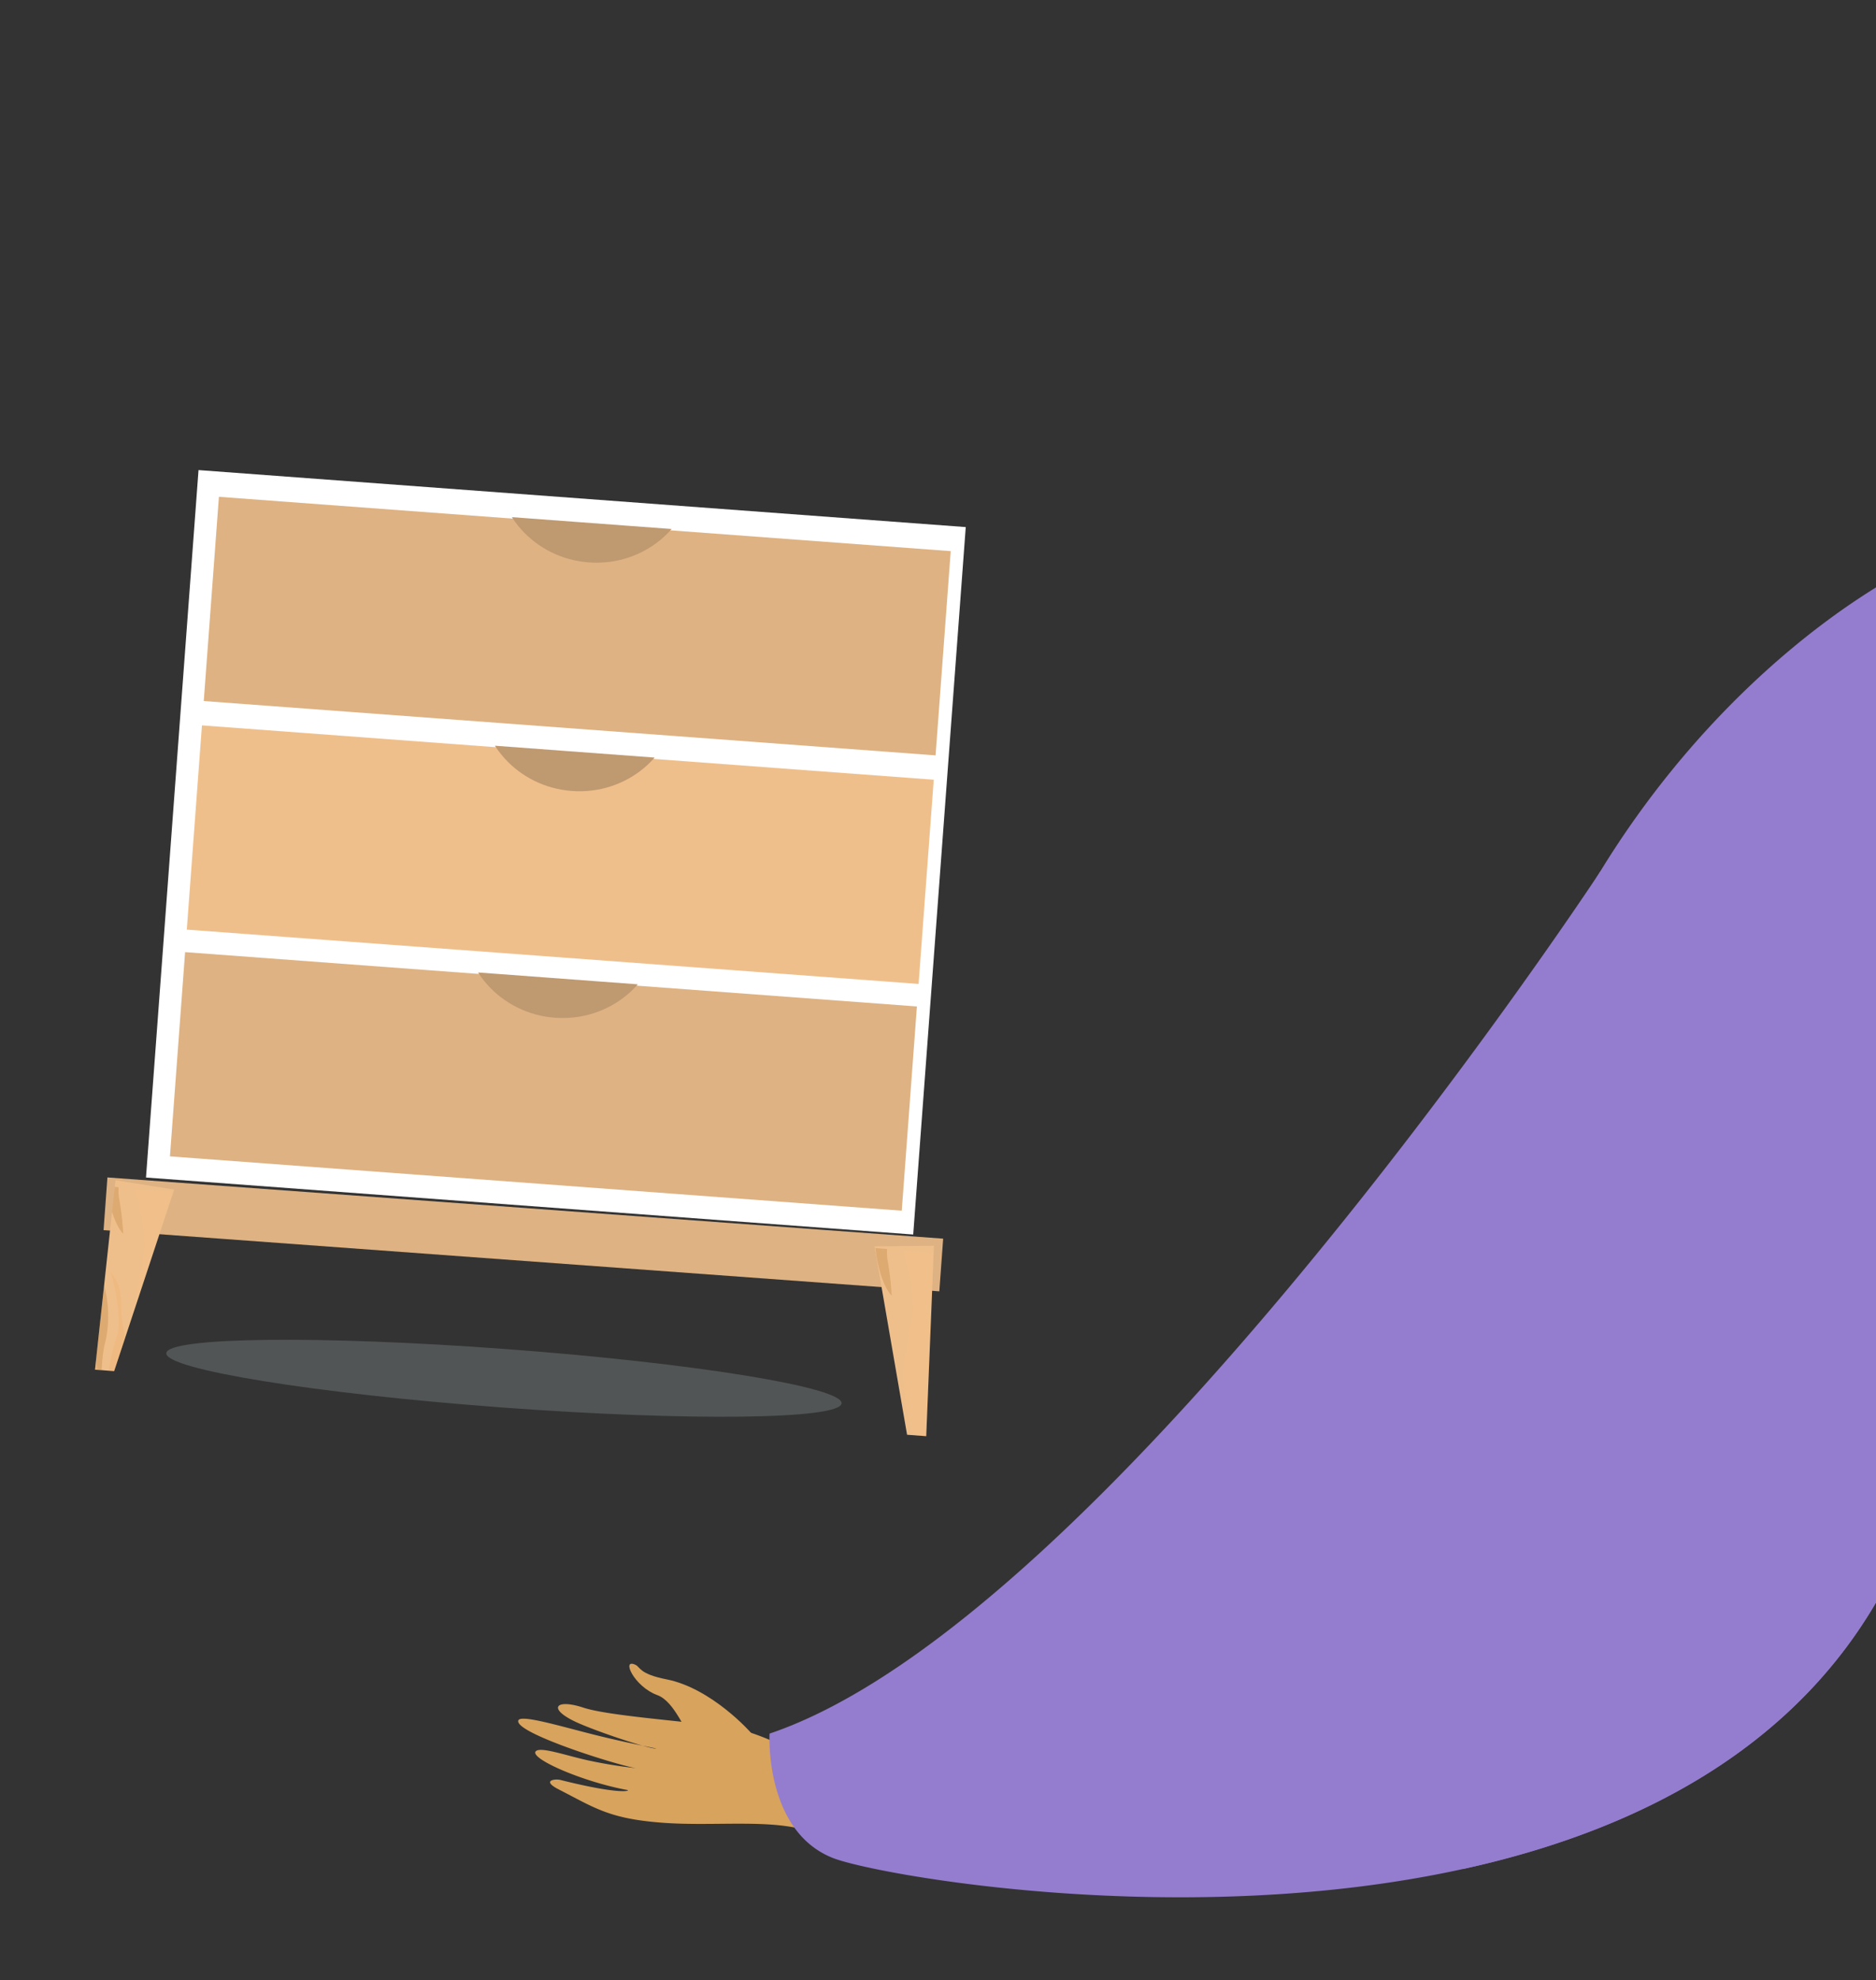 <svg xmlns="http://www.w3.org/2000/svg" xmlns:xlink="http://www.w3.org/1999/xlink" width="512.913" height="541.273" viewBox="0 0 512.913 541.273"><rect x="0" y="0" width="512.913" height="541.273" fill="#333333" stroke="none"/><defs><style>.a,.z{fill:none;}.b{fill:#deb282;}.c{fill:#efbf8b;}.d,.m{opacity:0.2;}.d,.i,.m{mix-blend-mode:multiply;isolation:isolate;}.e{clip-path:url(#a);}.f{clip-path:url(#b);}.g{fill:#facfa6;}.h{fill:#965309;}.i{fill:#f6bf83;opacity:0.4;}.j{fill:#eea75d;}.k{clip-path:url(#c);}.l{clip-path:url(#d);}.m{fill:#d0dce3;}.n{fill:#fff;}.o{clip-path:url(#e);}.p{fill:#bf9970;}.q{clip-path:url(#f);}.r{clip-path:url(#h);}.s,.u{fill:#d8a35d;}.s{fill-rule:evenodd;}.t{fill:#947dce;}.v{fill:#62548a;}.w{fill:#ffc84f;}.x{opacity:0.3;}.y{opacity:0.5;}.z{stroke:#947dce;stroke-miterlimit:10;stroke-width:1.679px;}.aa{fill:#d19442;}.ab{opacity:0.15;}.ac{fill:#999;}.ad{fill:#ccc;}.ae{fill:gray;}</style><clipPath id="a"><path class="a" d="M1159.425,593.117l-2.112,52.048-5.237-.389-8.9-51.5Z" transform="translate(-1143.175 -593.117)"/></clipPath><clipPath id="b"><path class="a" d="M1141.391,593.268l-9.048,49.957,37.489,3.381,9.051-49.956Z" transform="translate(-1132.343 -593.268)"/></clipPath><clipPath id="c"><path class="a" d="M977.619,578.731l-5.6,51.788,5.239.389,16.411-49.62Z" transform="translate(-972.015 -578.731)"/></clipPath><clipPath id="d"><path class="a" d="M972.666,579.7l-9.049,49.957,37.49,3.381,9.051-49.956Z" transform="translate(-963.616 -579.698)"/></clipPath><clipPath id="e"><rect class="a" width="55.996" height="200.684" transform="matrix(0.074, -0.997, 0.997, 0.074, 0, 55.842)"/></clipPath><clipPath id="f"><rect class="a" width="55.995" height="200.684" transform="matrix(0.074, -0.997, 0.997, 0.074, 0, 55.841)"/></clipPath><clipPath id="h"><rect class="a" width="512.913" height="541.273"/></clipPath></defs><g transform="translate(-951.163 -319.651)"><g transform="translate(977.129 448.146)"><g transform="translate(0 193.352)"><rect class="b" width="14.444" height="229.189" transform="matrix(0.073, -0.997, 0.997, 0.073, 2.349, 14.405)"/><path class="c" d="M1159.425,593.117l-2.112,52.048-5.237-.389-8.9-51.5Z" transform="translate(-930.042 -574.436)"/><path class="c" d="M977.619,578.731l-5.6,51.788,5.239.389,16.411-49.62Z" transform="translate(-972.015 -577.964)"/><g class="d" transform="translate(213.134 18.681)"><g class="e"><g transform="translate(-13.489 0.188)"><g class="f"><g transform="translate(-1.666 -11.581)"><g transform="translate(1.382)"><g transform="translate(25.111 3.167)"><path class="g" d="M1164.329,653.108l3.108-1.494c-.091-.508-4.735-20.153-2.72-27.173,2.029-7.042.73-18.157-.982-23.475-1.605-4.966-7.732-14.387-7.779-14.455l-3.676,3.876c.052.068,7.841,5.654,9.42,10.553,1.666,5.138,2.965,16.395.975,23.288C1160.639,631.312,1164.237,652.6,1164.329,653.108Z" transform="translate(-1152.28 -586.511)"/></g><path class="g" d="M1146.231,585.629s-3.982.463-4.971,6.032-7.535,11.348-6.9,14.772-1.538,4.483-2.117,2.264.949-12.176.988-15.577-1.063-5.707.61-6.717,3.576-2.61,5.306-2.421S1146.231,585.629,1146.231,585.629Z" transform="translate(-1132.115 -583.968)"/><path class="h" d="M1143.4,645.021s.249-7.728,1.062-10.634,2.2-11.8-1.64-19.671-4.514-11.495-4.514-11.495a35.709,35.709,0,0,0,1.371,10.989c1.662,5.26.609,17.762-1.642,20.22s-1.784,12.431-.144,13.955S1143.4,645.021,1143.4,645.021Z" transform="translate(-1131.038 -579.246)"/><path class="h" d="M1148.6,586.939s-2.715,7.246-1.837,11.944a83.043,83.043,0,0,1,1.121,9.644s-3.251-2.914-4.424-12.825,1.21-9.835,1.21-9.835Z" transform="translate(-1129.412 -583.501)"/></g><path class="i" d="M1155.394,655.717c-.054-.272-7.93-18.885-5.452-31.008s2.39-14.395,1.963-17.61-1.024-4.571-2.138-10.548.813-9.243.813-9.243a16.2,16.2,0,0,1,3.092.238,4.547,4.547,0,0,0,.471,3.417c1.043,1.974,7.393,6.061,8.408,13.3s1.543,10.992-1.576,16.956-1.69,10.882-.328,18.2,1.783,9.537,2.047,10.947a7.874,7.874,0,0,1,.065,3.072C1162.623,653.63,1155.394,655.717,1155.394,655.717Z" transform="translate(-1126.489 -583.148)"/><path class="j" d="M1154.5,651.94s-6.849-1.3-6.336-10.359.7-9.85-.385-14.757.93-9.5-3.584-14.665c1.474,3.386,3.326,14.188,1.97,17.812s-4.218,16.4-2.593,19.658a6.121,6.121,0,0,0,5.37,3.386c.513.019,4.2-.189,4.2-.189Z" transform="translate(-1128.042 -577.054)"/><path class="i" d="M1171.534,653.326c-.048-.27-7.923-18.886-5.449-31.009s2.391-14.395,1.959-17.609-1.02-4.57-2.136-10.547.813-9.246.813-9.246a16.2,16.2,0,0,1,3.092.24,4.561,4.561,0,0,0,.471,3.417c1.043,1.972,7.394,6.059,8.41,13.3s1.543,10.994-1.576,16.958-1.695,10.88-.325,18.2,1.781,9.534,2.041,10.944a7.836,7.836,0,0,1,.066,3.072C1178.764,651.241,1171.534,653.326,1171.534,653.326Z" transform="translate(-1122.53 -583.735)"/><path class="i" d="M1136.981,653.26c-.049-.269-7.925-18.885-5.453-31.009s2.392-14.392,1.962-17.609-1.022-4.57-2.138-10.547.814-9.246.814-9.246a16.221,16.221,0,0,1,3.093.239,4.568,4.568,0,0,0,.471,3.419c1.045,1.972,7.393,6.058,8.408,13.3s1.543,10.993-1.575,16.955-1.692,10.882-.324,18.2,1.78,9.537,2.04,10.946a7.787,7.787,0,0,1,.066,3.072C1144.213,651.175,1136.981,653.26,1136.981,653.26Z" transform="translate(-1131.005 -583.751)"/></g></g></g></g></g><g class="d" transform="translate(0 0.767)"><g class="k"><g transform="translate(-10.459 1.204)"><g class="l"><g transform="translate(-1.664 -11.581)"><g transform="translate(1.381)"><g transform="translate(25.109 3.167)"><path class="g" d="M995.606,639.538l3.107-1.5c-.092-.508-4.736-20.152-2.721-27.172,2.03-7.043.73-18.158-.981-23.475-1.605-4.966-7.733-14.389-7.779-14.455l-3.678,3.875c.056.068,7.845,5.656,9.419,10.553,1.669,5.139,2.965,16.4.979,23.289C991.911,617.741,995.511,639.028,995.606,639.538Z" transform="translate(-983.553 -572.941)"/></g><path class="g" d="M977.506,572.058s-3.982.464-4.97,6.032-7.537,11.349-6.9,14.773-1.539,4.482-2.117,2.263.948-12.176.987-15.577-1.063-5.707.609-6.716,3.576-2.611,5.306-2.421S977.506,572.058,977.506,572.058Z" transform="translate(-963.389 -570.397)"/><path class="h" d="M974.678,631.451s.249-7.728,1.062-10.634,2.2-11.8-1.639-19.671-4.515-11.5-4.515-11.5a35.7,35.7,0,0,0,1.371,10.989c1.664,5.261.609,17.763-1.641,20.221s-1.784,12.43-.144,13.955S974.678,631.451,974.678,631.451Z" transform="translate(-962.311 -565.676)"/><path class="h" d="M979.875,573.368s-2.713,7.247-1.837,11.944a83.093,83.093,0,0,1,1.123,9.646s-3.254-2.915-4.427-12.826,1.209-9.834,1.209-9.834Z" transform="translate(-960.686 -569.931)"/></g><path class="i" d="M986.668,642.147c-.054-.272-7.931-18.886-5.45-31.009s2.39-14.394,1.962-17.609-1.024-4.573-2.138-10.548.812-9.245.812-9.245a16.207,16.207,0,0,1,3.092.239,4.54,4.54,0,0,0,.471,3.417c1.045,1.972,7.394,6.061,8.409,13.3s1.543,10.992-1.578,16.955-1.691,10.882-.328,18.2,1.782,9.537,2.048,10.946a7.928,7.928,0,0,1,.065,3.072C993.9,640.059,986.668,642.147,986.668,642.147Z" transform="translate(-957.764 -569.579)"/><path class="j" d="M985.776,638.37s-6.849-1.3-6.338-10.359.7-9.851-.384-14.757.931-9.506-3.581-14.665c1.472,3.385,3.324,14.188,1.967,17.811s-4.216,16.4-2.591,19.658a6.12,6.12,0,0,0,5.369,3.387c.513.017,4.2-.189,4.2-.189Z" transform="translate(-959.316 -563.484)"/><path class="i" d="M1002.808,639.755c-.051-.269-7.922-18.885-5.45-31.009s2.393-14.394,1.961-17.609-1.021-4.57-2.138-10.547.816-9.245.816-9.245a16.189,16.189,0,0,1,3.091.24,4.56,4.56,0,0,0,.471,3.417c1.045,1.972,7.4,6.058,8.41,13.3s1.543,10.994-1.576,16.958-1.694,10.88-.325,18.2,1.779,9.535,2.042,10.945a7.956,7.956,0,0,1,.067,3.072C1010.039,637.669,1002.808,639.755,1002.808,639.755Z" transform="translate(-953.805 -570.165)"/><path class="i" d="M968.256,639.69c-.049-.269-7.925-18.886-5.453-31.009s2.393-14.392,1.961-17.609-1.022-4.571-2.137-10.547.816-9.246.816-9.246a16.213,16.213,0,0,1,3.092.239,4.554,4.554,0,0,0,.471,3.419c1.042,1.971,7.39,6.058,8.408,13.3s1.543,10.993-1.575,16.956-1.692,10.882-.324,18.2,1.777,9.536,2.04,10.945a7.815,7.815,0,0,1,.067,3.071C975.487,637.6,968.256,639.69,968.256,639.69Z" transform="translate(-962.279 -570.181)"/></g></g></g></g></g></g><path class="m" d="M987.678,617.414c-.328,4.406,40.736,11.049,91.717,14.836s92.578,3.284,92.905-1.121-40.736-11.045-91.72-14.833S988,613.012,987.678,617.414Z" transform="translate(-968.174 -376.023)"/><rect class="n" width="193.909" height="210.344" transform="translate(13.948 193.376) rotate(-85.752)"/><rect class="b" width="55.995" height="200.684" transform="matrix(0.074, -0.997, 0.997, 0.074, 29.744, 63.133)"/><g transform="translate(29.773 6.908)"><g class="o" transform="translate(0 0)"><path class="p" d="M1060.349,420.569c-1.07,14.392,10.144,26.959,25.045,28.066s27.847-9.664,28.917-24.058Z" transform="translate(-980.143 -430.306)"/></g></g><rect class="c" width="55.995" height="200.684" transform="matrix(0.074, -0.997, 0.997, 0.074, 25.103, 125.613)"/><g transform="translate(25.131 69.389)"><g class="q" transform="translate(0 0)"><path class="p" d="M1056.622,470.745c-1.07,14.392,10.144,26.959,25.045,28.066s27.847-9.665,28.916-24.058Z" transform="translate(-976.416 -480.482)"/></g></g><rect class="b" width="55.995" height="200.684" transform="matrix(0.074, -0.997, 0.997, 0.074, 20.499, 187.594)"/><g transform="translate(20.527 131.369)"><g class="o" transform="translate(0 0)"><path class="p" d="M1052.924,520.52c-1.07,14.392,10.144,26.958,25.045,28.065s27.847-9.664,28.917-24.056Z" transform="translate(-972.718 -530.256)"/></g></g></g><g transform="translate(951.163 319.651)"><g class="r"><g transform="translate(141.673 31.308)"><g transform="translate(0 423.465)"><path class="s" d="M1122.617,703.758s-10.68-12.183-23.135-14.631c-7.4-1.456-7.151-3.325-8.4-3.936-4.139-2.029-.38,5.966,5.866,8.233,5.077,1.843,7.587,10.75,10.6,12.741s12.126,5.792,14.483,4.677S1122.617,703.758,1122.617,703.758Z" transform="translate(-1058.95 -684.864)"/><path class="s" d="M1161.433,718.214c-2.272-.868-26-16.432-39.131-18.19s-32.832-3.119-39.56-5.335c-7.915-2.606-10.069.492-.986,4.393,5.9,2.535,18.041,6.587,20.757,6.81,1.316.107-7.227-1.4-16.486-3.72-9.842-2.466-20.5-5.706-21.061-3.957-1.1,3.39,27.181,12.273,32.2,13.025a126.988,126.988,0,0,1-13.216-2.154c-5.951-1.31-12.734-3.715-14.134-2.527-2.207,1.872,12.7,8.436,25.14,10.685.2.415-3.868.882-18.47-2.782-1.467-.369-5.262.123-.508,2.563,10.008,5.136,13.932,8.084,28.7,9.152,14.4,1.042,30.432-1.271,40.658,2.631Z" transform="translate(-1064.935 -682.69)"/></g><path class="t" d="M1137.5,780.618c11.539,4.515,95.327,19.88,172.237,2.989,48.542-10.64,94.325-34.158,117.487-81.362,59.851-122.024-80-191.241-80-191.241a2.4,2.4,0,0,0-.209.335c-6.063,9.156-136.427,204.745-226.884,235.266C1120.125,746.6,1118.683,773.238,1137.5,780.618Z" transform="translate(-1051.407 -304.034)"/><path class="u" d="M1599.618,912.133s-2.91,269.085,8.481,272.731c20.449,6.673,100.067,27.4,14.366,28.713-43.531,6.4-41.161-3.651-42.557-11.877-1.141-6.72-20.4-245.657-23.793-264.076-.76-4.124-1.22-6.617-1.22-6.617Z" transform="translate(-944.783 -205.665)"/><path class="u" d="M1459.083,896.912s-19.249,267.389-30.739,270.715c-20.628,6.1-100.8,24.583-15.167,28.3,43.335,7.62,41.248-2.5,42.874-10.678,1.329-6.687,12.136-57.348,16.047-75.664.875-4.1,33.227-211.252,33.227-211.252Z" transform="translate(-989.029 -209.398)"/><path class="v" d="M1462.2,1116.095c.948-3.784-26.431-6.55-29.882-3.783s-59.218,7.779-59.989,24.082,76.188,12.217,81.625,12.452S1460.339,1123.531,1462.2,1116.095Z" transform="translate(-989.554 -156.851)"/><g transform="translate(441.735 404.478)"><path class="w" d="M1434.564,689.962a16.95,16.95,0,0,0,9.974,3.6c22.581-1.5,120.086-8.2,172.641-15.781,18.541-2.675,31.485-5.455,33.567-8.166a1.951,1.951,0,0,1,0,.215c.112,2.924,1.309,36.4,2.722,80.286,2.789,86.641,22.328,209.4,35.966,245.99,2.945,7.9-119.079,6.046-119.079,6.046-7.992-88.973-12.985-245.946-19.043-252.48-7.368-7.95-6.306,130.41-8.75,246.477-46.831,16.618-123.341,15.555-122.887,10.57C1425.077,947.5,1434.564,689.962,1434.564,689.962Z" transform="translate(-1419.677 -669.616)"/><g class="x" transform="translate(104.133)"><path d="M1504.4,683.992c-.369,0-.737,0-1.095,0C1503.3,684,1503.69,683.99,1504.4,683.992Z" transform="translate(-1503.303 -666.091)"/><path class="y" d="M1504.182,687.517c29.213-.181,92.274-9.735,92.274-9.735,18.541-2.675,31.485-5.455,33.567-8.166a1.937,1.937,0,0,1,0,.215c.112,2.924,1.309,36.4,2.722,80.286a21.656,21.656,0,0,1-3.079-.09c-6.632-.649-11.992-4.264-16.294-9.589a52.928,52.928,0,0,1-7.043-11.957C1581.162,689.182,1513.548,687.552,1504.182,687.517Z" transform="translate(-1503.087 -669.616)"/></g><g transform="translate(32.768 7.576)"><line class="z" x1="3.092" y2="323.859" transform="translate(0 8.845)"/><line class="z" x1="3.341" y2="318.245" transform="translate(30.79 12.648)"/><line class="z" x2="1.604" y2="315.598" transform="translate(63.932 10.085)"/><line class="z" x2="6.237" y2="64.865" transform="translate(92.634 7.616)"/><line class="z" x2="21.621" y2="320.274" transform="translate(124.494 4.876)"/><line class="z" x2="26.095" y2="322.591" transform="translate(151.892 2.317)"/><line class="z" x2="34.095" y2="323.768" transform="translate(178.837)"/></g><path class="z" d="M1430.6,716.782s173.689-6.713,218.693-18.81" transform="translate(-1416.998 -662.662)"/><path class="z" d="M1548.853,733.907c-59.346,18.914-119.133,2.224-119.133,2.224" transform="translate(-1417.215 -653.85)"/><path class="z" d="M1524.585,731.931s55.942,10.65,102.806-6.438" transform="translate(-1393.951 -655.913)"/><path class="z" d="M1428.957,754.8s45.583,19.086,115.429,1.35" transform="translate(-1417.402 -648.726)"/><path class="z" d="M1428.025,777.564s69.659,14.885,115.549.2" transform="translate(-1417.63 -643.144)"/><path class="z" d="M1427.074,800.178s36.9,24.126,116,5.076" transform="translate(-1417.863 -637.599)"/><path class="z" d="M1425.94,826.437s55.08,23.008,117.014-1.24" transform="translate(-1418.141 -631.463)"/><path class="z" d="M1424.855,850.03s39.613,23.289,117.954,1.045" transform="translate(-1418.408 -625.373)"/><path class="z" d="M1423.68,875.462s53.844,22.5,119.116-5.032" transform="translate(-1418.696 -620.371)"/><path class="z" d="M1422.7,894.083s32.914,26.624,119.991-2.7" transform="translate(-1418.937 -615.233)"/><path class="z" d="M1421.469,915.931s51.386,21.669,121.118-3.621" transform="translate(-1419.238 -610.1)"/><path class="z" d="M1528.6,754.777s24.44,16.88,100.536-3.756" transform="translate(-1392.965 -649.653)"/><path class="z" d="M1531.044,777.805s33.3,12.177,97.961-5.262" transform="translate(-1392.367 -644.375)"/><path class="z" d="M1531.964,803.834s50.726,10.64,99.253-8.536" transform="translate(-1392.141 -638.795)"/><path class="z" d="M1533.195,824.873s49.9,17.233,100.922-8.681" transform="translate(-1391.839 -633.671)"/><path class="z" d="M1534.525,847.978s47.142,12.122,103.057-8.863" transform="translate(-1391.513 -628.05)"/><path class="z" d="M1535.833,870.176s40.061,13.988,105.6-9.083" transform="translate(-1391.193 -622.66)"/><path class="z" d="M1537.515,889.276s47.827,19.662,108.146-6.775" transform="translate(-1390.78 -617.41)"/><path class="z" d="M1538.733,914.113s53.609,13.177,112.541-8.372" transform="translate(-1390.481 -611.711)"/></g><path class="aa" d="M1418.762,411.233s5.11,25.11,24.232,34.131-34.763,10.379-34.763,10.379,2.282-26.192-4.144-40.128S1418.762,411.233,1418.762,411.233Z" transform="translate(-982.064 -329.284)"/><ellipse class="u" cx="37.551" cy="27.523" rx="37.551" ry="27.523" transform="translate(385.702 81.288) rotate(-68.921)"/><path class="t" d="M1273.418,805.455c48.541-10.64,94.325-34.158,117.487-81.362.083.126.167.229.25.355.252.314.5.649.754,1.025a1.087,1.087,0,0,1,.167.23c6.668,9.114,39.406,53.872,39.406,53.892,11.873,15.471,30.02,30.334,44.424,36.313.94.417,1.9.773,2.78,1.087,35.309,5.519,182.356-50.361,199.874-64.326,7.9-6.292,11-35.789,11.624-67.774.795-38.988-2.029-81.739-4.1-90.75-3.511-15.113-72.938-182.334-181.875-171.756a111.767,111.767,0,0,0-28.348,6.647s-.815.858-2.258,2.133a53.588,53.588,0,0,1-9.846,7,41.815,41.815,0,0,1-10.055,4.035,30.819,30.819,0,0,1-20.55-1.672c-6.815-3.052-21.951.522-40.327,10.787-25.524,14.235-57.362,41.391-81.926,81.529a2.4,2.4,0,0,0-.209.335,262.634,262.634,0,0,0-35.205,96.645A623.209,623.209,0,0,0,1273.418,805.455Z" transform="translate(-1015.09 -325.882)"/><path class="ab" d="M1366.743,673.085c.082.128.178.23.26.359.248.319.5.658.741,1.022.065.069.108.142.178.23,6.67,9.114,39.389,53.887,39.4,53.907,11.879,15.456,30.021,30.33,44.436,36.3-16.382-26.154-65.591-101.457-74.589-135.03C1382.058,663.363,1366.737,673.065,1366.743,673.085Z" transform="translate(-990.923 -274.883)"/><path class="ab" d="M1432.667,444.129c.792,2.36,0,4.3-3.986,4.92-12.422,1.943-25.8,6.307-34.257,13.719a8.681,8.681,0,0,1-8.155,2.063c-7.364-1.793-14.516-11.571-17.506-15.958a3.486,3.486,0,0,1-.477-1.014c18.381-10.266,33.5-13.842,40.329-10.775a30.772,30.772,0,0,0,20.545,1.655A16.976,16.976,0,0,1,1432.667,444.129Z" transform="translate(-990.545 -322.421)"/><g transform="translate(399.208)"><g transform="translate(0 7.328)"><path class="w" d="M1405.675,375.494s34.957,41.787,37.017-2.876C1444.116,341.716,1382.153,346.163,1405.675,375.494Z" transform="translate(-1381.892 -350.504)"/><path class="w" d="M1419.4,368.7s-30.564,5.171-33.871,20.9c0,0,11.553-46.321,36.716-37.9s33.818,14.5,13.6,60.4C1435.845,412.1,1442.991,372.147,1419.4,368.7Z" transform="translate(-1385.525 -350.678)"/></g><path class="w" d="M1414.055,353.018s6.559-13.293,19.462-6.079,15.746,17.273,14.69,25.826-1.362,15.158.589,15.91c0,0-8.108,3.6-9.307.894,0,0-.344,15.98-11.216,25.017,0,0,4.307-18.718-4.695-24.428S1414.055,353.018,1414.055,353.018Z" transform="translate(-1378.529 -344.793)"/><path class="w" d="M1422.032,352.514s-7.5-9.612-22.514.284l-10.363,9.448s1.2,2.7,5.853,2.255c0,0-7.075,13.059-8.2,21.536l14.8-21.231Z" transform="translate(-1385.211 -343.927)"/></g><g transform="translate(405.859 250.042)"><path class="ac" d="M1402.131,689.035l159.062,65.1a18.136,18.136,0,0,0,23.637-9.9l44.422-108.568a5.746,5.746,0,0,0,.279-.784,18.07,18.07,0,0,0-10.191-22.835l-159.062-65.1a18.106,18.106,0,0,0-23.62,9.912l-42.379,103.526-2.061,5.031A18.106,18.106,0,0,0,1402.131,689.035Z" transform="translate(-1390.866 -545.593)"/><path class="ad" d="M1404.009,683.219l159.062,65.1a18.106,18.106,0,0,0,23.619-9.912l42.379-103.526a18.07,18.07,0,0,0-10.191-22.835l-159.062-65.1a18.106,18.106,0,0,0-23.619,9.912l-42.379,103.526A18.07,18.07,0,0,0,1404.009,683.219Z" transform="translate(-1390.403 -545.593)"/><circle class="ae" cx="13.99" cy="13.99" r="13.99" transform="translate(108.88 87.775)"/></g><path class="ab" d="M1628.917,638.652s-15.254-60.59-169.525,7.286,131.552,2.175,131.552,2.175Z" transform="translate(-979.409 -278.835)"/><path class="ab" d="M1531.4,511s-5.419,163.6,151.665,185.49l3.367,1.029-11.157-34.768s-92.269-71.441-93.213-73.706S1531.4,511,1531.4,511Z" transform="translate(-950.549 -304.034)"/><g transform="translate(417.623 81.522)"><g transform="translate(0 292.886)"><path class="s" d="M1484.286,654.874c-2.088-.07-25.713-6.088-36.879-3.847s-27.55,6.638-33.635,6.718c-7.159.095-8.043,3.213.426,3.845,5.5.411,16.5.311,18.769-.266,1.1-.28-6.264.882-14.435,1.584-8.685.747-18.247,1.091-18.219,2.669.056,3.061,25.516,2.38,29.8,1.589a109.262,109.262,0,0,1-11.34,1.941c-5.2.6-11.384.539-12.191,1.9-1.27,2.138,12.672,3.307,23.413,1.659.279.28-2.9,1.8-15.786,2.9-1.295.111-4.241,1.572.3,2.225,9.567,1.377,13.579,2.676,25.875-.582,11.989-3.177,24.371-9.536,33.772-9.221Z" transform="translate(-1400.314 -644.227)"/><path class="s" d="M1448.929,651.775s-12.081-6.915-22.886-5.425c-6.422.887-6.739-.7-7.923-.851-3.931-.492,1.357,4.952,7.067,5.051,4.64.078,9.169,6.615,12.175,7.39s11.472,1.317,13.076-.247S1448.929,651.775,1448.929,651.775Z" transform="translate(-1396.281 -645.468)"/></g><path class="t" d="M1574.948,419.877c47.811,22.5,83.28,46.056,130.362,144.342,23.887,49.865,37.359,102.84,43.447,131.079a34.027,34.027,0,0,1-13.944,35.043c-106.575,74.289-269.919.88-269.919.88-7.523-.5-1.1-28.708-1.1-28.708,65.154-20.19,115.83-33.138,173.892-28.656-.3-.045-79.8-80.51-94.573-104.848-38.718-63.828-116.02-105.985-108.745-137.7C1436.878,420.335,1526.72,397.186,1574.948,419.877Z" transform="translate(-1392.081 -410.261)"/></g><path class="v" d="M1572.142,1126.46c-.842-3.808,32.395-1.742,35.767,1.121s52.26,11.749,52.573,28.066-76.5,10.074-81.942,10.157S1573.8,1133.946,1572.142,1126.46Z" transform="translate(-940.557 -153.616)"/></g></g></g></g></svg>